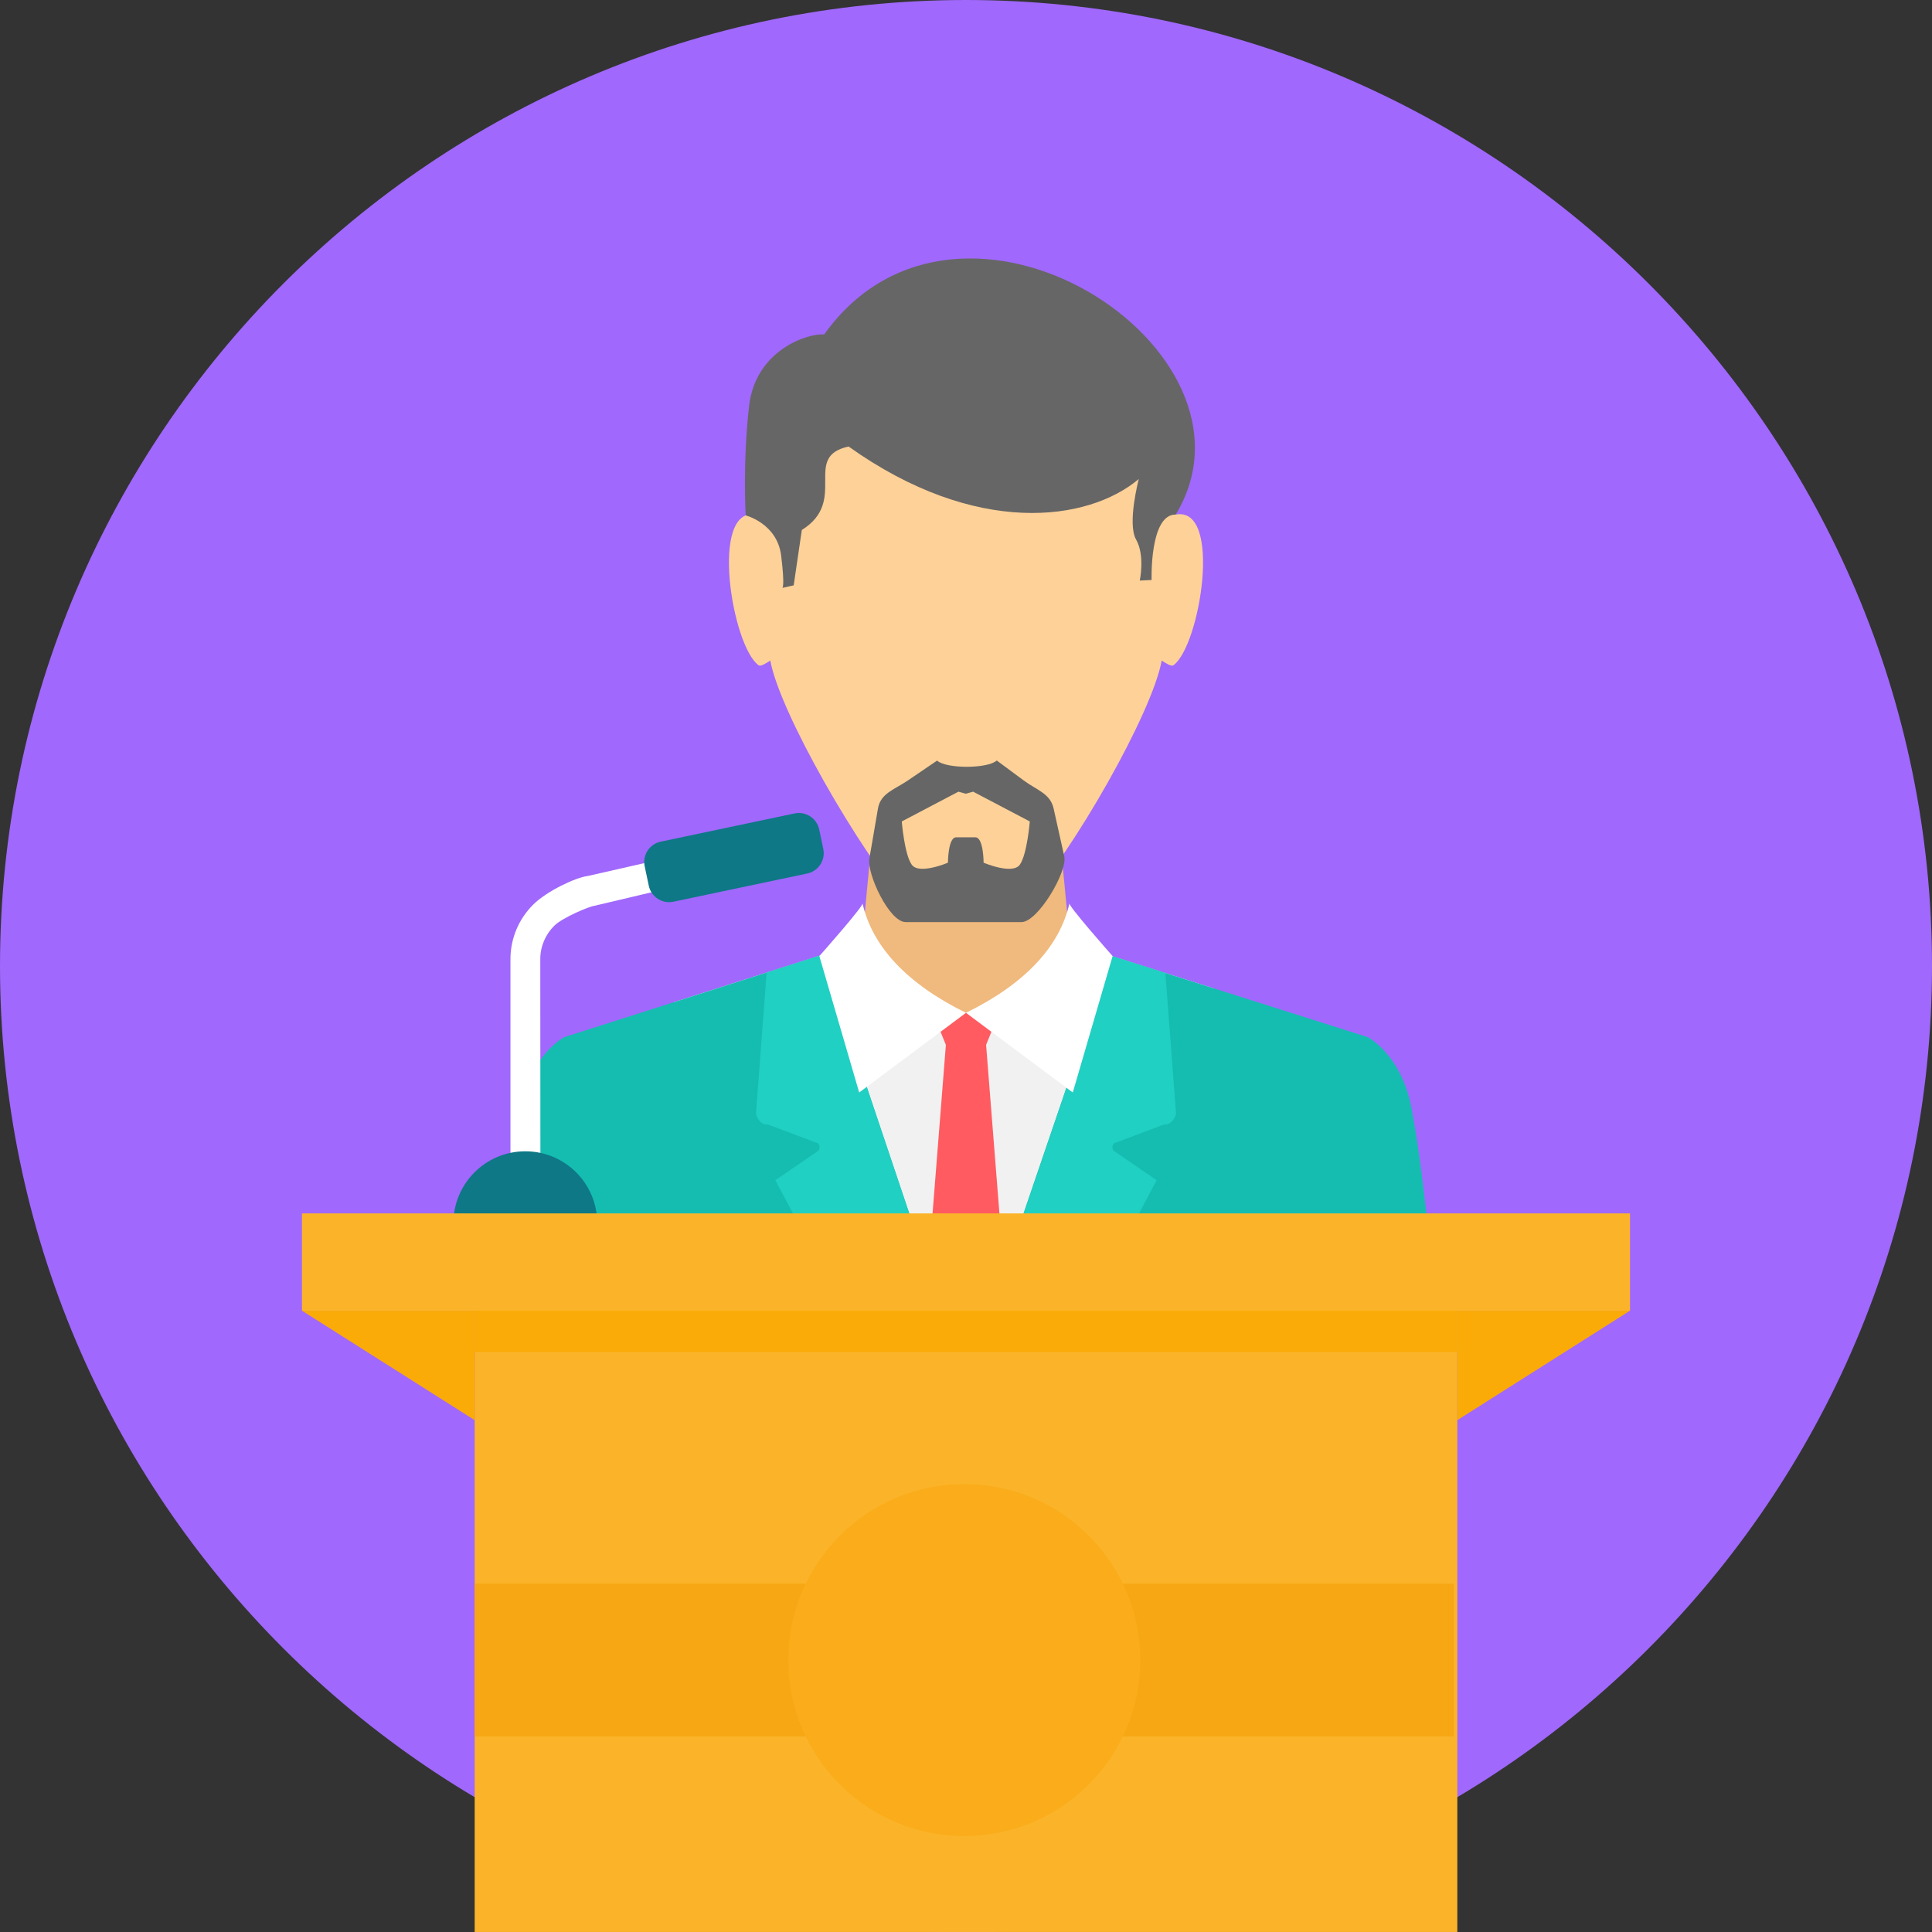 <?xml version="1.0" encoding="iso-8859-1"?>
<!-- Generator: Adobe Illustrator 19.0.0, SVG Export Plug-In . SVG Version: 6.00 Build 0)  -->
<svg version="1.1" id="Layer_1" xmlns="http://www.w3.org/2000/svg" xmlns:xlink="http://www.w3.org/1999/xlink" x="0px" y="0px"
	 viewBox="0 0 512 512" style="enable-background:new 0 0 512 512;" xml:space="preserve">
<rect x="0" y="0" width="512" height="512" fill="#333333" stroke="none"/>
<path style="fill:#a068fc;" d="M256,512c140.999,0,256-115.001,256-256S396.999,0,256,0S0,115.001,0,256S115.001,512,256,512z"/>
<path style="fill:#F0B97D;" d="M232.664,205.605h9.269h28.126h9.269l3.783,39.328l6.714,5.388l14.16,9.018l-47.989,113.355
	l-47.989-113.355l14.16-9.018l6.714-5.383l3.779-39.332H232.664z"/>
<path style="fill:#F1F1F1;" d="M217.266,253.232l-38.678,12.347l77.408,107.115l65.858-110.708l-27.328-8.666l-24.064,16.988
	h-28.849l-24.351-17.077H217.266z"/>
<path style="fill:#FF5B61;" d="M247.362,268.751l3.306,8.156l-7.349,92.954l12.676,9.704l12.681-9.704l-7.349-92.954l3.306-8.156
	l-8.638-0.343L247.362,268.751z"/>
<path style="fill:#15BDB1;" d="M217.929,253.023l-68.413,21.838c0,0-8.856,4.604-11.527,18.607
	c-2.564,13.414-3.885,27.119-5.907,45.615c32.632,29.943,76.137,48.225,123.917,48.225s91.29-18.282,123.922-48.23
	c-2.026-18.495-3.348-32.201-5.912-45.615c-2.675-14.007-11.531-18.607-11.531-18.607L294.53,253.32L256,366.323l-38.066-113.3
	H217.929z"/>
<path style="fill:#20D0C2;" d="M217.929,253.023l-14.758,4.711l-2.833,37.445c0,0,0.784,3.074,3.125,2.801l13.316,5.008
	c0,0,0.872,0.876,0.093,1.975l-11.397,7.808l39.379,74.223c3.691,0.213,7.405,0.32,11.142,0.32c3.742,0,7.456-0.107,11.142-0.32
	l39.383-74.223l-11.397-7.808c-0.784-1.099,0.093-1.975,0.093-1.975l13.316-5.008c2.341,0.274,3.125-2.801,3.125-2.801
	l-2.828-37.325l-14.304-4.535l-38.53,113.003L217.929,253.023z"/>
<path style="fill:#FED198;" d="M201.65,125.624c0,3.658-1.335,7.233-1.233,10.743c-12.505-2.323-6.468,34.825,0.612,39.93
	c0.561,0.408,1.943-0.501,3.111-1.243c2.453,13.659,23.401,50.168,36.717,65.534c3.7,4.266,26.317,4.196,29.976,0.162
	c13.641-15.013,34.561-51.953,37.028-65.696c1.168,0.742,2.55,1.651,3.111,1.243c7.075-5.105,13.112-42.253,0.607-39.93
	c0.097-3.51-1.233-7.085-1.233-10.743c-0.691-28.844-26.827-43.241-54.35-43.366c-27.518,0.125-53.655,14.522-54.35,43.366H201.65z"
	/>
<path style="fill:#666666;" d="M218.407,88.647c-3.941-0.459-18.185,3.904-19.896,18.978s-0.895,28.96-0.895,28.96
	s8.346,2.105,9.398,10.66c1.048,8.559,0.301,8.559,0.301,8.559l3.023-0.682l2.151-14.666c12.486-7.827-0.093-19.413,12.394-22.126
	c33.727,24.036,63.489,19.923,76.907,8.615c0,0-3.13,11.828-0.714,16.043c2.411,4.219,0.974,10.864,0.974,10.864l3.134-0.148
	c0,0-0.57-17.42,6.394-17.341C338.04,92.672,254.271,38.405,218.407,88.647z"/>
<g>
	<path style="fill:#FFFFFF;" d="M228.561,239.322c0.978,0.065-11.425,14.053-11.425,14.053l10.558,36.147l28.302-21.115
		C240.43,260.766,231.139,250.872,228.561,239.322z"/>
	<path style="fill:#FFFFFF;" d="M283.439,239.322c-0.983,0.065,11.415,14.053,11.415,14.053l-10.558,36.147l-28.302-21.115
		c15.57-7.641,24.861-17.536,27.439-29.085H283.439z"/>
</g>
<path style="fill:#666666;" d="M240.597,206.829l7.743-5.267c2.379,2.216,13.446,2.184,15.811-0.023l7.14,5.29
	c3.464,2.564,7.034,3.445,7.924,7.423l2.833,12.718c0.89,3.987-7.001,17.392-11.346,17.392h-30.694
	c-4.344,0-10.307-12.792-9.616-16.826l2.281-13.284C233.364,210.218,237.027,209.259,240.597,206.829z M253.997,209.801
	L253.997,209.801l-15.018,7.891c0,0,0.695,8.726,2.643,11.462c1.943,2.731,9.593-0.529,9.593-0.529s0-6.834,2.226-6.728
	c0.023,0,4.984,0,5.003,0c2.221-0.107,2.221,6.728,2.221,6.728s7.65,3.26,9.598,0.529c1.943-2.736,2.643-11.462,2.643-11.462
	l-15.018-7.891l-1.947,0.547l-1.947-0.547H253.997z"/>
<path style="fill:#FFFFFF;" d="M155.669,232.168l45.986-10.46v7.905l-44.242,10.46c-1.085,0.093-8.295,3.028-10.558,5.29
	c-2.263,2.263-3.672,5.383-3.672,8.814c0,22.52,0.037,45.021,0.037,67.504h-3.992h-3.95v-3.955v-63.549
	c0-5.61,2.29-10.715,5.986-14.406c3.695-3.695,11.411-7.247,14.406-7.609V232.168z"/>
<g>
	<path style="fill:#0E7886;" d="M175.087,223.052l35.493-7.483c2.958-0.621,5.888,1.284,6.514,4.242l1.085,5.165
		c0.626,2.958-1.284,5.888-4.242,6.51l-35.493,7.483c-2.958,0.621-5.888-1.289-6.51-4.242l-1.09-5.165
		C170.223,226.604,172.129,223.674,175.087,223.052z"/>
	<path style="fill:#0E7886;" d="M139.218,305.106c10.525,0,19.056,8.531,19.056,19.056l-0.005,0.125h-38.103l-0.005-0.125
		C120.162,313.642,128.693,305.106,139.218,305.106z"/>
</g>
<g>
	<path style="fill:#FBB429;" d="M80.028,321.566h351.94v25.784H80.028V321.566z"/>
	<path style="fill:#FBB429;" d="M125.795,347.35h260.409v164.645H125.795V347.35z"/>
</g>
<g>
	<path style="fill:#FBAB08;" d="M80.028,347.35l45.768,29.007V347.35H80.028z M431.968,347.35L431.968,347.35L386.2,376.357V347.35
		H431.968z"/>
	<path style="fill:#FBAB08;" d="M125.795,347.35h260.409v10.956H125.795V347.35z"/>
</g>
<rect x="125.795" y="419.686" style="fill:#F7A713;" width="259.496" height="40.501"/>
<circle style="fill:#FAAC1B;" cx="255.546" cy="439.938" r="46.644"/>
<g>
</g>
<g>
</g>
<g>
</g>
<g>
</g>
<g>
</g>
<g>
</g>
<g>
</g>
<g>
</g>
<g>
</g>
<g>
</g>
<g>
</g>
<g>
</g>
<g>
</g>
<g>
</g>
<g>
</g>
</svg>
